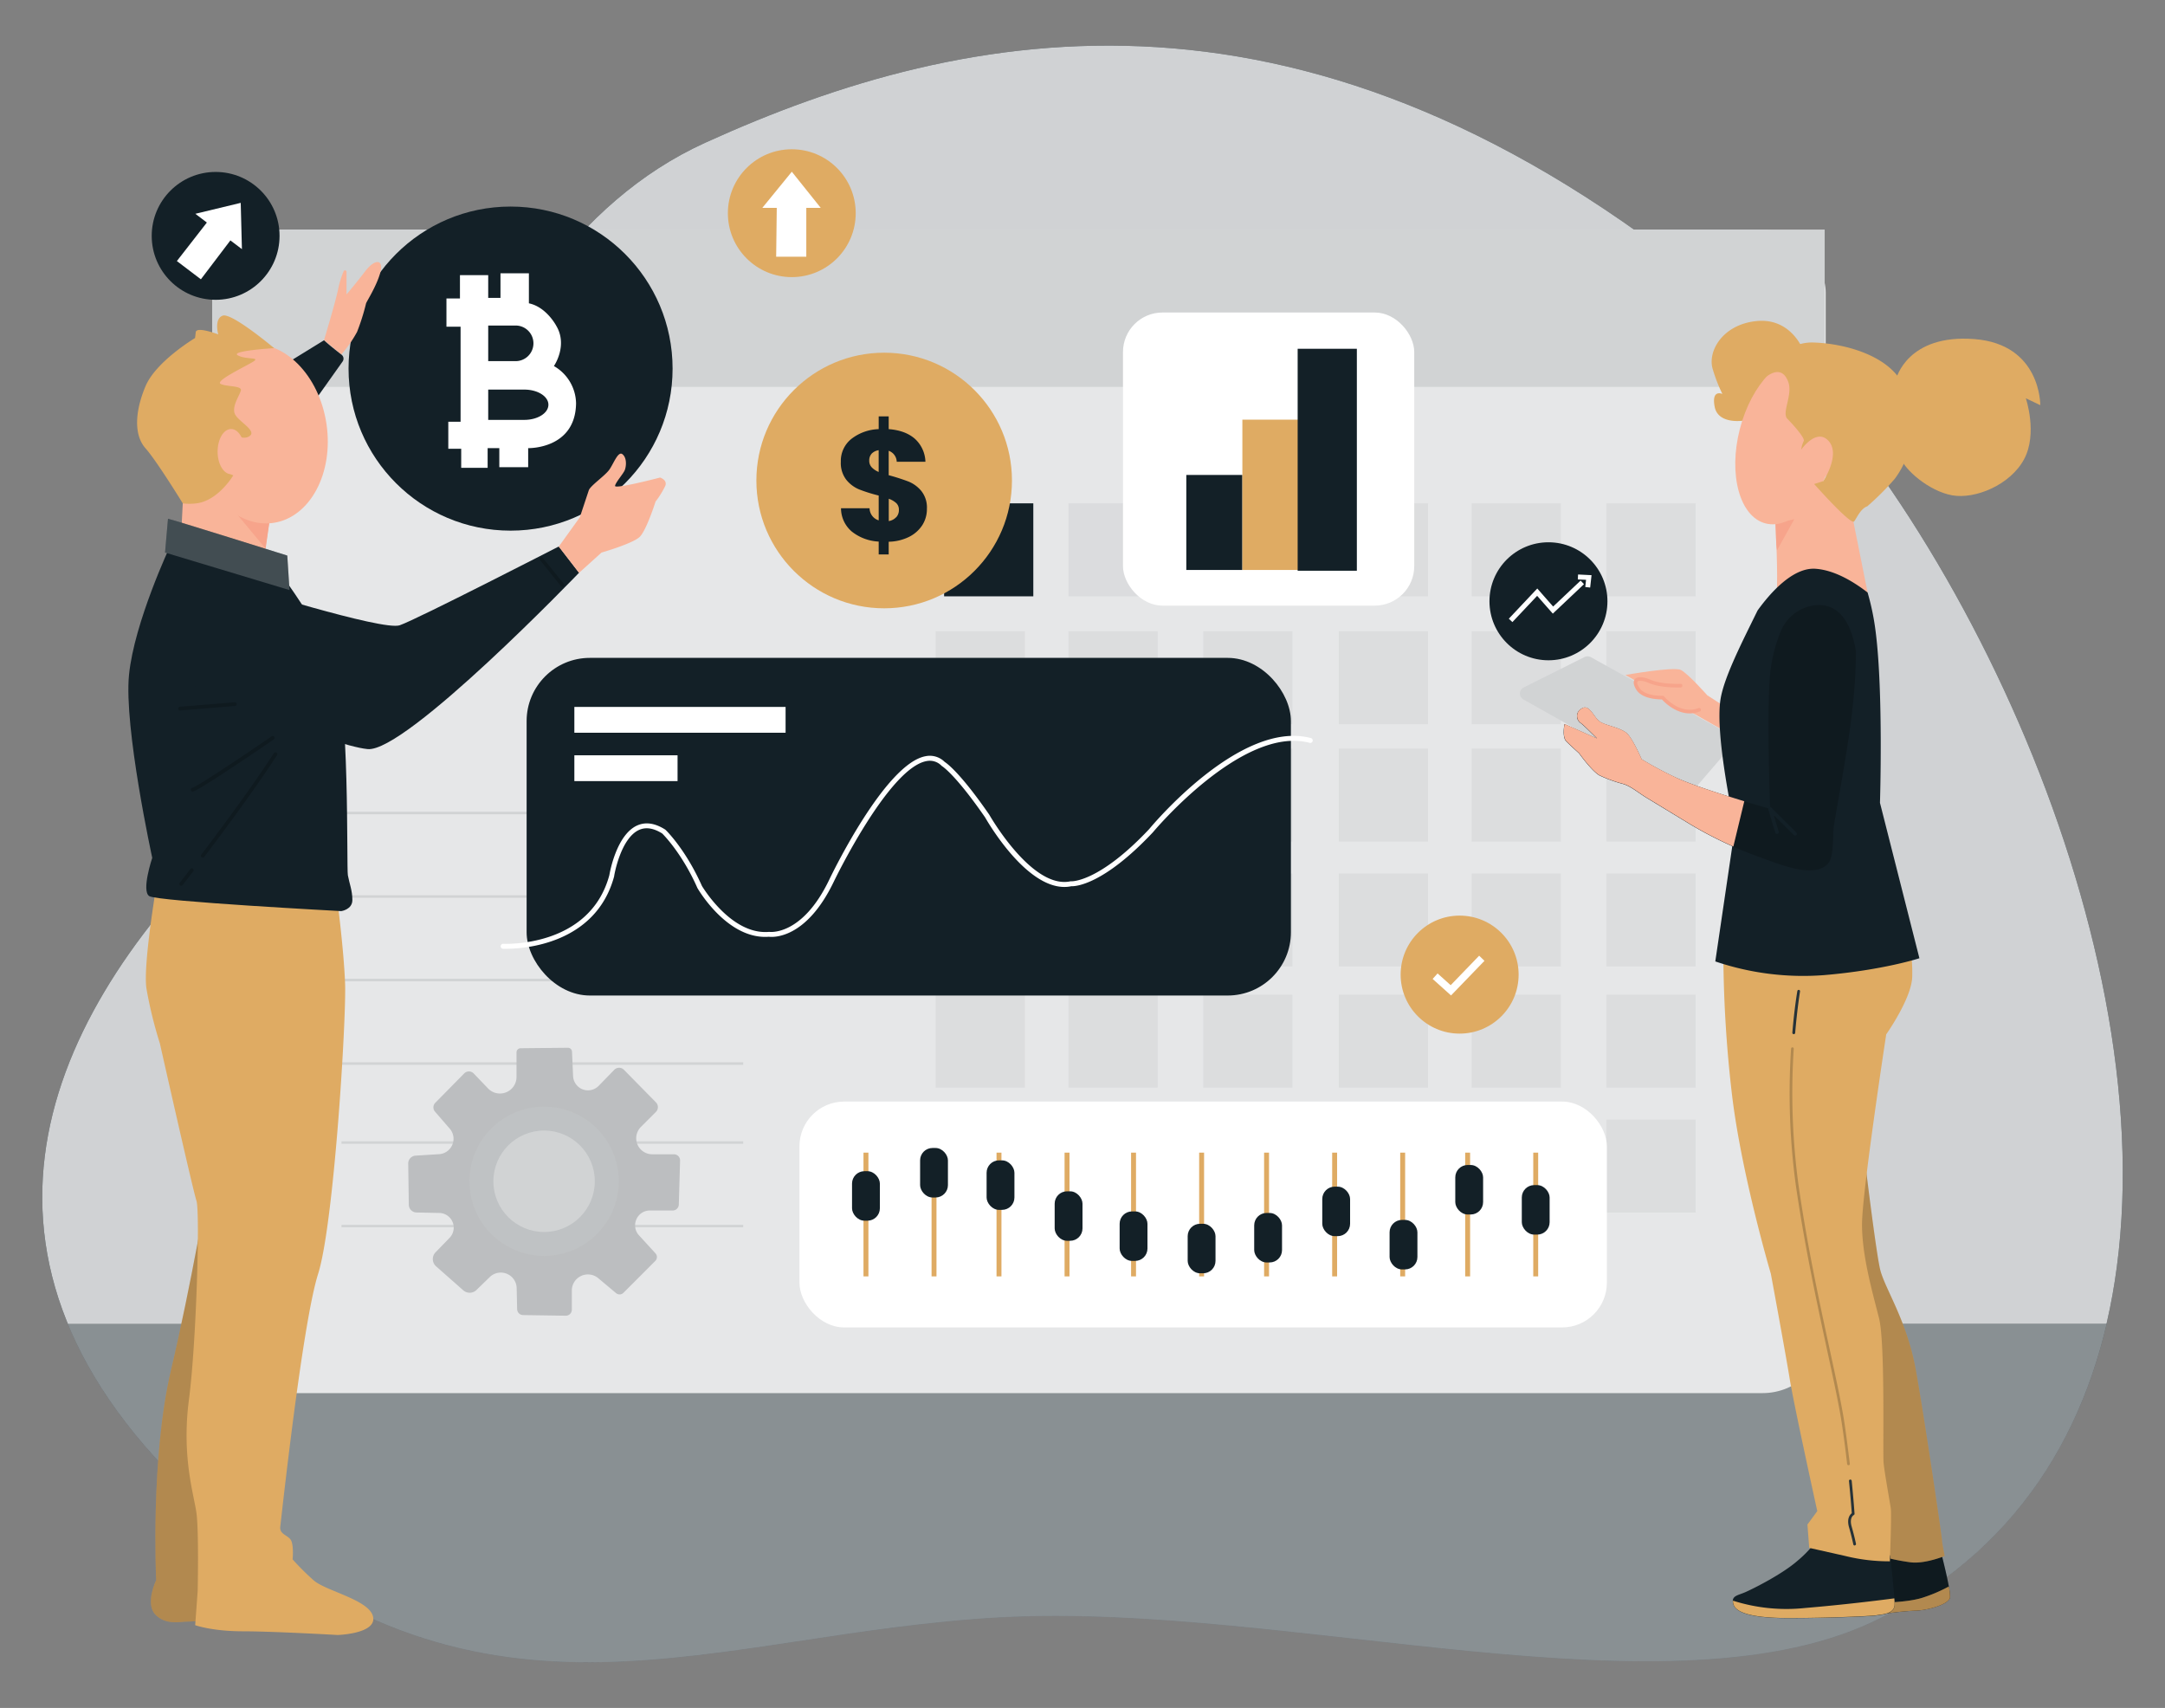 <svg id="af0784e5-610c-4ecd-98ba-e0309c3f3c88" data-name="Layer 1" xmlns="http://www.w3.org/2000/svg" width="865.76" height="682.89" viewBox="0 0 865.76 682.89"><rect x="0" y="0" width="865.76" height="682.89" fill="#808080" stroke="none"/><g id="a31a8181-3953-44a0-a7e6-6d675b017224" data-name="freepik--background-simple--inject-1"><path d="M846.5,506.52c18-135.29-69.36-315.09-159.78-389.33C523.35-16.86,387.63,9.06,282.05,57.05S161.5,265.39,88.6,337.9-25.75,508,84.84,605.08s199.9,47.76,315.43,41.59,269,42.33,351.89.17C810.09,617.41,838.6,566.39,846.5,506.52Z" fill="#132027"/><path d="M846.5,506.52c18-135.29-69.36-315.09-159.78-389.33C523.35-16.86,387.63,9.06,282.05,57.05S161.5,265.39,88.6,337.9-25.75,508,84.84,605.08s199.9,47.76,315.43,41.59,269,42.33,351.89.17C810.09,617.41,838.6,566.39,846.5,506.52Z" fill="#fff" opacity="0.8" style="isolation:isolate"/></g><g id="a56cd047-64ac-4a8c-bec2-2569f4e8823e" data-name="freepik--Floor--inject-1"><path d="M27.18,529.38c10.3,25,28.8,50.34,57.66,75.66,110.6,97.09,199.9,47.76,315.43,41.59s269,42.33,351.89.17c50.38-25.6,78.53-67.6,90.24-117.46Z" fill="#132027"/><path d="M27.18,529.38c10.3,25,28.8,50.34,57.66,75.66,110.6,97.09,199.9,47.76,315.43,41.59s269,42.33,351.89.17c50.38-25.6,78.53-67.6,90.24-117.46Z" fill="#fff" opacity="0.5" style="isolation:isolate"/></g><rect x="84.84" y="91.79" width="645.25" height="465.22" rx="25.28" fill="#e6e7e8"/><line x1="136.56" y1="325.07" x2="297.2" y2="325.07" fill="none" stroke="#d1d3d4" stroke-miterlimit="10"/><line x1="136.56" y1="358.46" x2="297.2" y2="358.46" fill="none" stroke="#d1d3d4" stroke-miterlimit="10"/><line x1="136.56" y1="391.85" x2="297.2" y2="391.85" fill="none" stroke="#d1d3d4" stroke-miterlimit="10"/><line x1="136.56" y1="425.25" x2="297.2" y2="425.25" fill="none" stroke="#d1d3d4" stroke-miterlimit="10"/><line x1="136.56" y1="456.83" x2="297.2" y2="456.83" fill="none" stroke="#d1d3d4" stroke-miterlimit="10"/><line x1="136.56" y1="490.22" x2="297.2" y2="490.22" fill="none" stroke="#d1d3d4" stroke-miterlimit="10"/><rect x="427.28" y="201.25" width="35.67" height="37.18" fill="#d1d3d4" opacity="0.5"/><rect x="481.16" y="201.25" width="35.67" height="37.18" fill="#d1d3d4" opacity="0.5"/><g opacity="0.5"><rect x="535.39" y="201.25" width="35.67" height="37.18" fill="#d1d3d4"/><rect x="588.51" y="201.25" width="35.67" height="37.18" fill="#d1d3d4"/><rect x="642.39" y="201.25" width="35.67" height="37.18" fill="#d1d3d4"/></g><g opacity="0.5"><rect x="374.16" y="252.38" width="35.67" height="37.18" fill="#d1d3d4"/><rect x="427.28" y="252.38" width="35.67" height="37.18" fill="#d1d3d4"/><rect x="481.16" y="252.38" width="35.67" height="37.18" fill="#d1d3d4"/><rect x="535.39" y="252.38" width="35.67" height="37.18" fill="#d1d3d4"/><rect x="588.51" y="252.38" width="35.67" height="37.18" fill="#d1d3d4"/><rect x="642.39" y="252.38" width="35.67" height="37.18" fill="#d1d3d4"/></g><g opacity="0.5"><rect x="374.16" y="299.31" width="35.67" height="37.18" fill="#d1d3d4"/><rect x="427.28" y="299.31" width="35.67" height="37.18" fill="#d1d3d4"/><rect x="481.16" y="299.31" width="35.67" height="37.18" fill="#d1d3d4"/><rect x="535.39" y="299.31" width="35.67" height="37.18" fill="#d1d3d4"/><rect x="588.51" y="299.31" width="35.67" height="37.18" fill="#d1d3d4"/><rect x="642.39" y="299.31" width="35.67" height="37.18" fill="#d1d3d4"/></g><g opacity="0.5"><rect x="374.16" y="349.24" width="35.67" height="37.18" fill="#d1d3d4"/><rect x="427.28" y="349.24" width="35.67" height="37.18" fill="#d1d3d4"/><rect x="481.16" y="349.24" width="35.67" height="37.18" fill="#d1d3d4"/><rect x="535.39" y="349.24" width="35.67" height="37.18" fill="#d1d3d4"/><rect x="588.51" y="349.24" width="35.67" height="37.18" fill="#d1d3d4"/><rect x="642.39" y="349.24" width="35.67" height="37.18" fill="#d1d3d4"/></g><g opacity="0.5"><rect x="374.16" y="397.69" width="35.67" height="37.18" fill="#d1d3d4"/><rect x="427.28" y="397.69" width="35.67" height="37.18" fill="#d1d3d4"/><rect x="481.16" y="397.69" width="35.67" height="37.18" fill="#d1d3d4"/><rect x="535.39" y="397.69" width="35.67" height="37.18" fill="#d1d3d4"/><rect x="588.51" y="397.69" width="35.67" height="37.18" fill="#d1d3d4"/><rect x="642.39" y="397.69" width="35.67" height="37.18" fill="#d1d3d4"/></g><g opacity="0.5"><rect x="374.16" y="447.63" width="35.67" height="37.18" fill="#d1d3d4"/><rect x="427.28" y="447.63" width="35.67" height="37.18" fill="#d1d3d4"/><rect x="481.16" y="447.63" width="35.67" height="37.18" fill="#d1d3d4"/><rect x="535.39" y="447.63" width="35.67" height="37.18" fill="#d1d3d4"/><rect x="588.51" y="447.63" width="35.67" height="37.18" fill="#d1d3d4"/><rect x="642.39" y="447.63" width="35.67" height="37.18" fill="#d1d3d4"/></g><rect x="84.84" y="91.79" width="644.83" height="62.9" fill="#d1d3d4"/><circle cx="204.17" cy="147.38" r="64.79" fill="#132027"/><path d="M221.5,146.36s5.64-8.1,1-16c0,0-3.93-7.61-11-9.08v-12H200.14v9.82h-4.91V110h-11.3v9.33h-5.4v11.29h5.65v38h-4.91v10.81h5.16v7.61H195v-7.86h4.67v7.61h11.54v-7.61s18.9.49,19.15-17.92A17.52,17.52,0,0,0,221.5,146.36Zm-26.27-16.2h10.7a7.12,7.12,0,1,1,0,14.23H195.23Zm24.07,31.57c.09,3.38-4.24,6.15-9.61,6.15H195.23V155.77h14.46c5.25,0,9.53,2.65,9.61,5.95Z" fill="#fff"/><rect x="449.07" y="124.95" width="116.47" height="117.2" rx="15.8" fill="#fff"/><rect x="474.39" y="189.9" width="22.42" height="37.99" fill="#132027"/><rect x="496.81" y="167.79" width="22.73" height="60.1" fill="#dfab63"/><rect x="518.92" y="139.45" width="23.67" height="88.75" fill="#132027"/><rect x="210.59" y="263.04" width="305.63" height="135" rx="25.28" fill="#132027"/><path d="M202.42,379.36c-.78,0-1.22,0-1.26,0a1,1,0,1,1,.11-2c.35,0,34.54,1.66,42.4-27.44.2-1.17,2.87-16.18,11.15-19.88,3.36-1.5,7.13-.94,11.2,1.66l.15.12c.32.31,8,7.78,14.53,22.41.61,1,11.93,19.59,26.73,18.37a1,1,0,0,1,.24,0c.12,0,13.14,1.77,24-21,.9-1.89,22.34-46.31,38.48-49.25a8.43,8.43,0,0,1,7.64,2.31c.87.55,6.29,4.41,17.8,21.07.22.38,17.13,30,32.53,26.64a1,1,0,0,1,.3,0c.1,0,11,.51,31.12-20.87,1.44-1.74,36.52-43.67,64.49-36.44a1,1,0,1,1-.49,1.91c-26.76-6.93-62.17,35.41-62.52,35.83-19.87,21.11-31,21.62-32.61,21.54a13.22,13.22,0,0,1-2.79.29c-15.82,0-31-26.63-31.7-27.83-11.94-17.27-17.17-20.45-17.22-20.48a.7.7,0,0,1-.19-.15,6.52,6.52,0,0,0-6-1.86c-15.16,2.76-36.84,47.71-37.06,48.16-11.13,23.22-24.45,22.26-26,22.07-16.34,1.24-28-18.55-28.51-19.39l-.05-.09c-6-13.59-13.29-21-14.05-21.78-3.44-2.18-6.55-2.67-9.24-1.47-7.47,3.33-10,18.29-10,18.44s0,.07,0,.1C238.21,377.82,208.87,379.36,202.42,379.36Z" fill="#fff"/><rect x="319.69" y="440.44" width="322.88" height="90.31" rx="17.9" fill="#fff"/><rect x="345.3" y="460.86" width="1.97" height="49.48" fill="#dfab63"/><rect x="372.52" y="460.86" width="1.97" height="49.48" fill="#dfab63"/><rect x="398.5" y="460.86" width="1.97" height="49.48" fill="#dfab63"/><rect x="425.71" y="460.86" width="1.97" height="49.48" fill="#dfab63"/><rect x="452.31" y="460.86" width="1.97" height="49.48" fill="#dfab63"/><rect x="479.53" y="460.86" width="1.97" height="49.48" fill="#dfab63"/><rect x="505.5" y="460.86" width="1.97" height="49.48" fill="#dfab63"/><rect x="532.72" y="460.86" width="1.97" height="49.48" fill="#dfab63"/><rect x="559.93" y="460.86" width="1.97" height="49.48" fill="#dfab63"/><rect x="585.91" y="460.86" width="1.97" height="49.48" fill="#dfab63"/><rect x="613.13" y="460.86" width="1.97" height="49.48" fill="#dfab63"/><rect x="229.68" y="282.65" width="84.47" height="10.32" fill="#fff"/><rect x="229.68" y="301.99" width="41.27" height="10.32" fill="#fff"/><rect x="377.54" y="201.25" width="35.67" height="37.18" fill="#132027"/><circle cx="619.21" cy="240.41" r="23.59" fill="#132027"/><circle cx="583.69" cy="389.68" r="23.59" fill="#dfab63"/><circle cx="316.63" cy="85.24" r="25.56" fill="#dfab63"/><polygon points="604.79 248.73 603.36 247.38 614.74 235.3 621.08 242.52 632.07 232.14 633.42 233.57 620.95 245.35 614.69 238.23 604.79 248.73" fill="#fff"/><polygon points="635.89 234.92 633.93 234.7 634.25 231.83 630.95 231.67 631.05 229.7 636.44 229.97 635.89 234.92" fill="#fff"/><polygon points="580.25 398.01 572.9 391.41 574.87 389.21 580.11 393.91 591.5 382.12 593.62 384.17 580.25 398.01" fill="#fff"/><polygon points="310.38 102.64 322.43 102.64 322.43 83.12 328.21 83.12 316.64 68.66 304.84 83.12 310.62 83.12 310.38 102.64" fill="#fff"/><path d="M129.57,136s4.8-15.9,5.71-20.71a37.08,37.08,0,0,1,2.13-6.81.6.6,0,0,1,1.16.24v9s3.6-4.2,7.5-9.3,7.5-4.79,6,.61-5.4,11.39-5.69,12.29a87.19,87.19,0,0,1-3.6,11.4,48.75,48.75,0,0,1-6.3,9Z" fill="#f9b499"/><polygon points="72.44 213.99 73.08 201.28 89.77 192.87 107.94 207.23 105.4 223.71 72.44 213.99" fill="#f9b499"/><polygon points="107.94 207.23 106.22 219.37 87.45 196.8 107.94 207.23" fill="#f7a48b"/><path d="M110.07,148.05l19.5-12s1.78,1.73,6.9,5.69a2,2,0,0,1,.6,2.71L121.77,166Z" fill="#132027"/><ellipse cx="104.07" cy="173.43" rx="26.78" ry="36.02" transform="translate(-24.36 17.18) rotate(-8.45)" fill="#f9b499"/><path d="M83,474.73s-6.35,38-14.63,73.15-5.92,83.88-5.92,83.88S58,641,62,645.42s10.25,3,11.71,3,11.7-.49,11.7-.49,7.84-46.36,10.8-88.31.48-105.82-2.44-103.38-9.26,15.12-9.26,15.12Z" fill="#dfab63"/><path d="M83,474.73s-6.35,38-14.63,73.15-5.92,83.88-5.92,83.88S58,641,62,645.42s10.25,3,11.71,3,11.7-.49,11.7-.49,7.84-46.36,10.8-88.31.48-105.82-2.44-103.38-9.26,15.12-9.26,15.12Z" opacity="0.2"/><path d="M63,351.35s-5.91,34.14-4.44,43.89a170.38,170.38,0,0,0,5.37,21.94s13.17,58.53,14.63,62.92,0,56.57-3,79.48,2,38,3,45.36.49,31.21.49,31.21l-1,13.65s6.84,2.44,19,2.44,38,1.48,38,1.48,15.61-.49,14.14-7.3-19-10.25-23.88-14.65a106.3,106.3,0,0,1-8.3-8.28s.49-4.88-.49-7.32-4.88-2.44-4.44-5.84,8.79-81,15.13-101S138.52,407.45,138,393.31s-3.39-35.61-3.39-35.61Z" fill="#dfab63"/><path d="M68.08,218.24s-14.4,30.59-16.49,51.59S60.88,343,60.88,343s-4.44,13.19-1.2,15.29,76.79,6,76.79,6,4.44-.61,4.44-4.44-1.2-6.59-1.8-9.89.9-70.8-5.7-85.78-20.1-33.3-20.1-33.3Z" fill="#132027"/><path d="M81.06,342.92a.72.72,0,0,1-.74-.71.67.67,0,0,1,.16-.47C89,330.5,101,314.32,109.54,301.13a.74.74,0,1,1,1.24.81h0c-8.59,13.22-20.58,29.43-29.13,40.69A.7.7,0,0,1,81.06,342.92Z" opacity="0.2"/><path d="M72.43,354.15A.8.8,0,0,1,72,354a.74.74,0,0,1-.13-1l0,0,4.26-5.5a.73.73,0,0,1,1-.2.74.74,0,0,1,.2,1l-.06.07c-2.64,3.45-4.27,5.52-4.27,5.52A.72.72,0,0,1,72.43,354.15Z" opacity="0.2"/><path d="M77.15,316.48a.75.75,0,0,1-.24-1.48c2.83-.95,23.8-15.15,31.66-20.54a.74.74,0,1,1,1,1.11l-.15.1c-1.15.8-28.41,19.52-32,20.7Z" opacity="0.2"/><path d="M109.63,139.2s-16.95-14.25-20.54-13-1.81,7.5-1.81,7.5-8.69-3.32-9-.9L78,135.15s-15.59,9.3-19.79,19.23-4.81,19.49,0,24.89c3.71,4.17,11.54,16.59,14.89,22a21.87,21.87,0,0,0,6.1-.11c8.4-1.47,14.09-11.1,14.09-11.1s-5.69-1.79-5.91-9.29,4.43-9,4.43-9,4.2,4.81,7.8,2.71-4.44-6-5.7-9,1.81-7.19,2.4-9.29-5.69-1.48-8.09-2.7,10.49-7.21,13.19-9-3-.6-6.3-2.41S109.63,139.2,109.63,139.2Z" fill="#dfab63"/><path d="M67.18,207.43c.9,0,47.7,14.7,47.7,14.7l.89,13.8L66,220.93Z" fill="#132027"/><path d="M67.18,207.43c.9,0,47.7,14.7,47.7,14.7l.89,13.8L66,220.93Z" fill="#fff" opacity="0.2"/><path d="M75.88,273.72S131.67,298,147,299.51,231.56,229,231.56,229l-8.11-10.5S166.76,247.63,159.86,250s-64.19-15.9-68.39-16.79-13.51.59-17.1,5.4" fill="#132027"/><path d="M72,284.06a.72.72,0,0,1-.72-.68.74.74,0,0,1,.67-.8l21.9-1.79a.75.75,0,0,1,.8.68h0a.76.76,0,0,1-.68.8l-21.89,1.79Z" opacity="0.2"/><path d="M224.87,234.62a.7.7,0,0,1-.54-.26L216,224a.69.69,0,1,1,1-1l.09.11,8.38,10.34a.69.69,0,0,1-.09,1A.75.75,0,0,1,224.87,234.62Z" opacity="0.2"/><path d="M223.45,218.54l8.41-11.7,3.59-10.8c.61-1.8,6.3-5.69,8.1-8.1s3.6-7.8,5.4-6.3,1.48,4.8.9,6.3-3.6,4.8-3.9,6.3,18-3.3,18-3.3,3,.9,2.1,3.3a35,35,0,0,1-3.9,6.3s-3.6,11.4-6.31,14.09-15.29,6.3-15.29,6.3l-9,8.11Z" fill="#f9b499"/><ellipse cx="92.41" cy="180.56" rx="5.39" ry="9.03" fill="#f9b499"/><path d="M746.83,236.89l-5.67-28.3-13.54-13.4L710,209.27s1.13,22,.42,27.88Z" fill="#f9b499"/><path d="M710,209.27l7.52-1.68L710.63,220C710.09,217.34,710.22,213,710,209.27Z" fill="#f7a48b"/><path d="M720.93,139.69s-4.8-12.69-18.51-11.32S682.55,140.71,685,147.91a61.42,61.42,0,0,0,3.77,9.61s-4.47-2.07-3.09,5.13,11.66,5.78,13.36,5.14S708.26,147.91,720.93,139.69Z" fill="#dfab63"/><path d="M633.62,262.71l-24.34,12.17a2.71,2.71,0,0,0-1.2,3.63,2.76,2.76,0,0,0,1.08,1.14l64.93,36.52a2.72,2.72,0,0,0,3.39-.6l15.24-17.7a2.71,2.71,0,0,0-.3-3.83,3,3,0,0,0-.43-.3l-55.84-31A2.7,2.7,0,0,0,633.62,262.71Z" fill="#d1d3d4"/><path d="M693,284.63,682.72,278s-7.67-8.68-10.55-10.12-22.19,2-22.19,2l42.45,24Z" fill="#f9b499"/><path d="M672,274.14s-7.54.33-12.19-1.65-7.33-1.05-4.9,2.89S664.9,279,664.9,279s6.58,8,14.56,4.87" fill="#f9b499"/><path d="M675.71,285.24c-5.65,0-10.11-4.44-11.12-5.59-1.58,0-7.94-.16-10.27-3.92-1.14-1.85-1.32-3.27-.54-4.18,1-1.14,3.25-1.05,6.35.28,4.46,1.89,11.81,1.59,11.88,1.59a.68.68,0,0,1,.75.6.27.27,0,0,1,0,.09.72.72,0,0,1-.69.75c-.3,0-7.76.32-12.51-1.7-2.63-1.13-4.34-1.13-4.69-.67s-.18,1.09.68,2.48c2.17,3.51,9.25,3.23,9.32,3.23a.76.76,0,0,1,.6.26c0,.07,6.34,7.56,13.73,4.66a.71.71,0,0,1,.93.4.72.72,0,0,1-.4.94h0A10.85,10.85,0,0,1,675.71,285.24Z" fill="#f7a48b"/><path d="M775.85,619.31s4.33,16.49,3.94,19.35S770.47,644,765.46,644a120.63,120.63,0,0,0-15.06,1.79l.36-26.52Z" fill="#132027"/><path d="M775.85,619.31s4.33,16.49,3.94,19.35S770.47,644,765.46,644a120.63,120.63,0,0,0-15.06,1.79l.36-26.52Z" opacity="0.2"/><path d="M779.79,638.66a18.54,18.54,0,0,0-.48-4.33,60.66,60.66,0,0,1-11,4.64c-6.09,1.74-14.77,1.83-17.85,1.8l-.07,5A120.63,120.63,0,0,1,765.46,644C770.47,644,779.43,641.54,779.79,638.66Z" fill="#dfab63"/><path d="M779.79,638.66a18.54,18.54,0,0,0-.48-4.33,60.66,60.66,0,0,1-11,4.64c-6.09,1.74-14.77,1.83-17.85,1.8l-.07,5A120.63,120.63,0,0,1,765.46,644C770.47,644,779.43,641.54,779.79,638.66Z" opacity="0.2"/><path d="M745.38,460.88s4.66,39,6.45,46.61,10.75,20.42,14.33,40.46,10.41,66.66,10.41,67.75.71,4.33,1.07,6.44c0,0-7.89,3.24-13.61,2.52a82,82,0,0,1-10.76-2.15s2.5-15.41-2.89-43-10.66-56.19-14-76.32S745.38,460.88,745.38,460.88Z" fill="#dfab63"/><path d="M745.38,460.88s4.66,39,6.45,46.61,10.75,20.42,14.33,40.46,10.41,66.66,10.41,67.75.71,4.33,1.07,6.44c0,0-7.89,3.24-13.61,2.52a82,82,0,0,1-10.76-2.15s2.5-15.41-2.89-43-10.66-56.19-14-76.32S745.38,460.88,745.38,460.88Z" opacity="0.2"/><path d="M727.1,615a44.37,44.37,0,0,1-8.24,9c-6.09,5.37-17.57,11.11-20.79,12.54s-5.78,1.44-5,4.67,6.09,5.78,22.23,5.78,33.33-.73,35.12-1.09,7.22-.36,7.22-4.33-1.79-19.71-1.79-19.71Z" fill="#132027"/><path d="M750.4,645.83c1.79-.36,7.22-.36,7.22-4.34a23.19,23.19,0,0,0-.1-2.42c-6.14.81-20,2.53-35.74,3.86A70.47,70.47,0,0,1,693,640a4.12,4.12,0,0,0,.11,1.16c.71,3.22,6.09,5.78,22.23,5.78S748.61,646.15,750.4,645.83Z" fill="#dfab63"/><path d="M689.14,378.45a500.77,500.77,0,0,0,3.58,60.22c3.95,31.89,15.42,70.61,15.42,70.61s5.78,31.17,7.52,41.91,11.05,53,11.05,53l-3.94,5.37.72,9.33,14.33,3.22a72.69,72.69,0,0,0,17.92,2.15s.73-18.64.37-21.14-2.52-14.34-2.89-18.28.7-47.69-1.8-57.71-6.82-24.74-6.82-37.57,9.68-76,9.68-76,10.4-14.7,10.4-23.31a59.86,59.86,0,0,0-1.07-12.89Z" fill="#dfab63"/><path d="M741.65,617.94a.54.54,0,0,1-.53-.43s-.58-2.9-1.72-6.87c-1-3.53.43-5.09,1.11-5.62-.08-1.24-.45-6.11-1.12-12.85a.52.52,0,0,1,.47-.59h0a.54.54,0,0,1,.61.45v0c.78,7.84,1.14,13.15,1.14,13.2a.56.56,0,0,1-.29.53c-.07,0-1.88,1-.88,4.55,1.16,4,1.73,6.92,1.75,6.95a.54.54,0,0,1-.43.63Z" fill="#263238"/><path d="M739.18,585.84a.56.56,0,0,1-.53-.49c-.64-5.64-1.36-11.1-2.14-16.26-1.13-7.42-3.35-17.64-5.91-29.48-4-18.54-9-41.6-12.53-66.13a273.8,273.8,0,0,1-1.84-54.22.55.55,0,0,1,.58-.5.54.54,0,0,1,.49.57h0a273.89,273.89,0,0,0,1.85,54.08c3.5,24.48,8.49,47.53,12.5,66,2.58,11.85,4.8,22.09,5.93,29.56.78,5.16,1.44,10.65,2.15,16.3a.54.54,0,0,1-.47.59Z" opacity="0.2"/><path d="M717.23,413.48h0a.54.54,0,0,1-.49-.57v0c.85-10.2,2-16.62,2-16.68a.56.56,0,0,1,.62-.45.55.55,0,0,1,.45.63c0,.07-1.08,6.44-1.94,16.59A.55.55,0,0,1,717.23,413.48Z" fill="#263238"/><path d="M758.3,151.35s4.45-17.83,31.19-15.78S815.89,162,815.89,162l-5.78-2.75s4.8,14.06-.69,24.34-19.54,16.11-28.79,14.45S761.39,187.68,760,182.88,763.78,161.29,758.3,151.35Z" fill="#dfab63"/><ellipse cx="714.53" cy="176.45" rx="33.93" ry="19.36" transform="translate(366.1 824.74) rotate(-75.62)" fill="#f9b499"/><ellipse cx="731.86" cy="180.24" rx="10.15" ry="5.77" transform="translate(441.73 875.9) rotate(-81.2)" fill="#f9b499"/><path d="M767.55,383.13,751.78,321s1.38-43.87-1.7-68.21a100,100,0,0,0-3.25-15.89C741.78,233,734,228,726.08,227.42c-9.21-.71-18.4,9.94-23.24,16.66-6,12.26-13.37,26.54-14.81,35.44-2.4,14.74,5.78,51.42,5.78,51.42l-7.88,53.47a109.37,109.37,0,0,0,43.53,5.47C753.16,387.87,767.55,383.13,767.55,383.13Z" fill="#132027"/><path d="M725.05,136.94c-12.34-.33-19.89,12.34-19.89,12.34s-1.06,1.79-3.2,5.49c2.14-2.54,9.91-10.88,13.15-2.05,1.89,5.15-2.75,12.33-.35,14.74s7.23,7.88,6.52,8.9a11.43,11.43,0,0,0-1,3.43s6.17-8.9,11-3.43-2.17,16-2.17,16l-3.65,1.16s13.36,15.09,15.76,15.09c.67,0,2.4-5.14,5.48-6.17a109.23,109.23,0,0,0,11-11,36,36,0,0,0,3.44-37.37C755.43,142,737.39,137.29,725.05,136.94Z" fill="#dfab63"/><path d="M725.81,242A17,17,0,0,0,712,252.67a61.55,61.55,0,0,0-3.78,13.86c-2.08,13.33-.35,56.89-.35,56.89s-29.13-8.22-38.74-13a139.56,139.56,0,0,1-12.68-6.85s-3.09-7.22-5.49-9.94-8.9-3.42-11.3-5.14-4.12-7.23-7.22-5.15a3.37,3.37,0,0,0-.34,5.78c1.38,1,6.51,6.17,6.51,6.17l-13-5.78s-1,5.15.68,6.87,5.14,4.8,5.14,4.8,5.15,7.22,8.24,8.9a57.18,57.18,0,0,0,9.6,3.44c3.06,1,6.15,3.64,8.9,5.3l17.47,10.62a156.39,156.39,0,0,0,28.59,13.46c6.24,2.19,21.51,8.9,26.93,2.18,2.34-2.89,1.62-11.56,2.23-15.18,3.83-23,8.77-46.12,8.77-69.52C739.5,244.4,732.13,241.33,725.81,242Z" fill="#132027"/><path d="M725.81,242A17,17,0,0,0,712,252.67a61.55,61.55,0,0,0-3.78,13.86c-2.08,13.33-.35,56.89-.35,56.89s-29.13-8.22-38.74-13a139.56,139.56,0,0,1-12.68-6.85s-3.09-7.22-5.49-9.94-8.9-3.42-11.3-5.14-4.12-7.23-7.22-5.15a3.37,3.37,0,0,0-.34,5.78c1.38,1,6.51,6.17,6.51,6.17l-13-5.78s-1,5.15.68,6.87,5.14,4.8,5.14,4.8,5.15,7.22,8.24,8.9a57.18,57.18,0,0,0,9.6,3.44c3.06,1,6.15,3.64,8.9,5.3l17.47,10.62a156.39,156.39,0,0,0,28.59,13.46c6.24,2.19,21.51,8.9,26.93,2.18,2.34-2.89,1.62-11.56,2.23-15.18,3.83-23,8.77-46.12,8.77-69.52C739.5,244.4,732.13,241.33,725.81,242Z" opacity="0.2"/><path d="M697.52,320.37c-9.35-2.89-22.49-7-28.35-10a139.56,139.56,0,0,1-12.68-6.85s-3.09-7.23-5.49-9.94-8.9-3.43-11.3-5.15-4.12-7.22-7.23-5.14a3.36,3.36,0,0,0-1.43,4.54,3.45,3.45,0,0,0,1.1,1.24c1.38,1,6.51,6.17,6.51,6.17l-13-5.78s-1,5.14.68,6.86,5.14,4.8,5.14,4.8,5.15,7.23,8.24,8.9a55.47,55.47,0,0,0,9.6,3.44c3.06,1,6.15,3.64,8.9,5.31l17.47,10.62a157,157,0,0,0,17.47,9.06Z" fill="#f9b499"/><path d="M717.85,334.09a.85.85,0,0,1-.52-.21l-8-7.93,1.94,6.53a.75.75,0,0,1-.49.9.71.71,0,0,1-.89-.47v0l-2.75-9.25a.79.79,0,0,1,.32-.84.74.74,0,0,1,.88.11l10,9.95a.72.72,0,0,1,0,1h0A.81.81,0,0,1,717.85,334.09Z" fill="#132027"/><circle cx="86.23" cy="94.31" r="25.56" fill="#132027"/><polygon points="70.73 104.38 80.33 111.67 92.13 96.12 96.74 99.61 96.26 81.11 78.12 85.48 82.72 88.98 70.73 104.38" fill="#fff"/><circle cx="353.57" cy="192.12" r="51.1" fill="#dfab63"/><path d="M368.91,209.83a13.41,13.41,0,0,1-5.27,4.77,19.13,19.13,0,0,1-8.26,2v5.08h-4v-5.14a18.76,18.76,0,0,1-10.74-4,12.22,12.22,0,0,1-4.33-9.32h11.42a5.15,5.15,0,0,0,3.65,4.83v-9.92a62,62,0,0,1-7.82-2.45,13,13,0,0,1-5.12-3.83,10.94,10.94,0,0,1-2.2-7.22,11.25,11.25,0,0,1,4.24-9.16,18.75,18.75,0,0,1,10.9-3.89v-5.09h4v5.09q6.6.5,10.43,3.82a12.94,12.94,0,0,1,4.26,9.23H358.59a4.79,4.79,0,0,0-3.21-4.39V190a81.12,81.12,0,0,1,8,2.57,13,13,0,0,1,5.05,3.74,10.59,10.59,0,0,1,2.23,7.13A11.91,11.91,0,0,1,368.91,209.83Zm-20.34-23a8.29,8.29,0,0,0,2.8,1.88V180a4.94,4.94,0,0,0-2.77,1.35,4,4,0,0,0-1,2.86A3.76,3.76,0,0,0,348.57,186.82Zm9.8,20a4.19,4.19,0,0,0,1.09-2.95,3.61,3.61,0,0,0-1-2.67,8.62,8.62,0,0,0-3.05-1.79v8.92A5,5,0,0,0,358.37,206.78Z" fill="#132027"/><rect x="340.72" y="468.28" width="11.13" height="19.79" rx="4.95" fill="#132027"/><rect x="367.94" y="459" width="11.13" height="19.79" rx="4.95" fill="#132027"/><rect x="394.53" y="463.95" width="11.13" height="19.79" rx="4.95" fill="#132027"/><rect x="421.75" y="476.32" width="11.13" height="19.79" rx="4.95" fill="#132027"/><rect x="447.73" y="484.36" width="11.13" height="19.79" rx="4.95" fill="#132027"/><rect x="474.94" y="489.31" width="11.13" height="19.79" rx="4.95" fill="#132027"/><rect x="501.54" y="484.98" width="11.13" height="19.79" rx="4.95" fill="#132027"/><rect x="528.76" y="474.46" width="11.13" height="19.79" rx="4.95" fill="#132027"/><rect x="581.95" y="465.8" width="11.13" height="19.79" rx="4.95" fill="#132027"/><rect x="608.55" y="473.84" width="11.13" height="19.79" rx="4.95" fill="#132027"/><rect x="555.68" y="487.76" width="11.13" height="19.79" rx="4.95" fill="#132027"/><path d="M206.55,420.71v9.88a6.61,6.61,0,0,1-4.28,6.2h0a6.61,6.61,0,0,1-7.12-1.61l-5.75-6a2.63,2.63,0,0,0-3.76,0l-11.57,11.75a2.61,2.61,0,0,0-.11,3.55l5.9,6.81a6.13,6.13,0,0,1,.63,7.18h0a6.11,6.11,0,0,1-4.88,3l-9.42.59a3.15,3.15,0,0,0-2.95,3.19l.24,16.44a3.13,3.13,0,0,0,3.08,3.1l9.13.19a5.89,5.89,0,0,1,5.08,3.15h0a5.87,5.87,0,0,1-1,6.81l-5.59,5.76a3.88,3.88,0,0,0,.21,5.62l10.87,9.59a3.88,3.88,0,0,0,5.27-.13l5.33-5.18a6.34,6.34,0,0,1,7.15-1.16h0a6.35,6.35,0,0,1,3.6,5.57l.19,8.44a2.4,2.4,0,0,0,2.37,2.36l17.05.25a2.41,2.41,0,0,0,2.45-2.41v-7.67a6.42,6.42,0,0,1,3.87-5.89h0a6.42,6.42,0,0,1,6.67.95l7.16,6a2.17,2.17,0,0,0,2.93-.13l12.76-12.77a2.18,2.18,0,0,0,.07-3l-6.64-7.26a5.83,5.83,0,0,1-1.17-5.93h0A5.82,5.82,0,0,1,259.8,484H269a2.46,2.46,0,0,0,2.45-2.38l.51-17.58a2.45,2.45,0,0,0-2.45-2.52h-8.66A6.44,6.44,0,0,1,255,457.8h0a6.44,6.44,0,0,1,1.3-7.23l6-6a2.71,2.71,0,0,0,0-3.82l-12.78-13a2.71,2.71,0,0,0-3.89,0l-6.21,6.39a6,6,0,0,1-6.76,1.28h0a6,6,0,0,1-3.49-5.19l-.43-9.74a1.62,1.62,0,0,0-1.64-1.56l-18.93.19A1.63,1.63,0,0,0,206.55,420.71Z" fill="#bcbec0"/><circle cx="217.58" cy="472.31" r="29.85" fill="#d1d3d4" opacity="0.2"/><circle cx="217.58" cy="472.31" r="20.28" fill="#d1d3d4"/></svg>